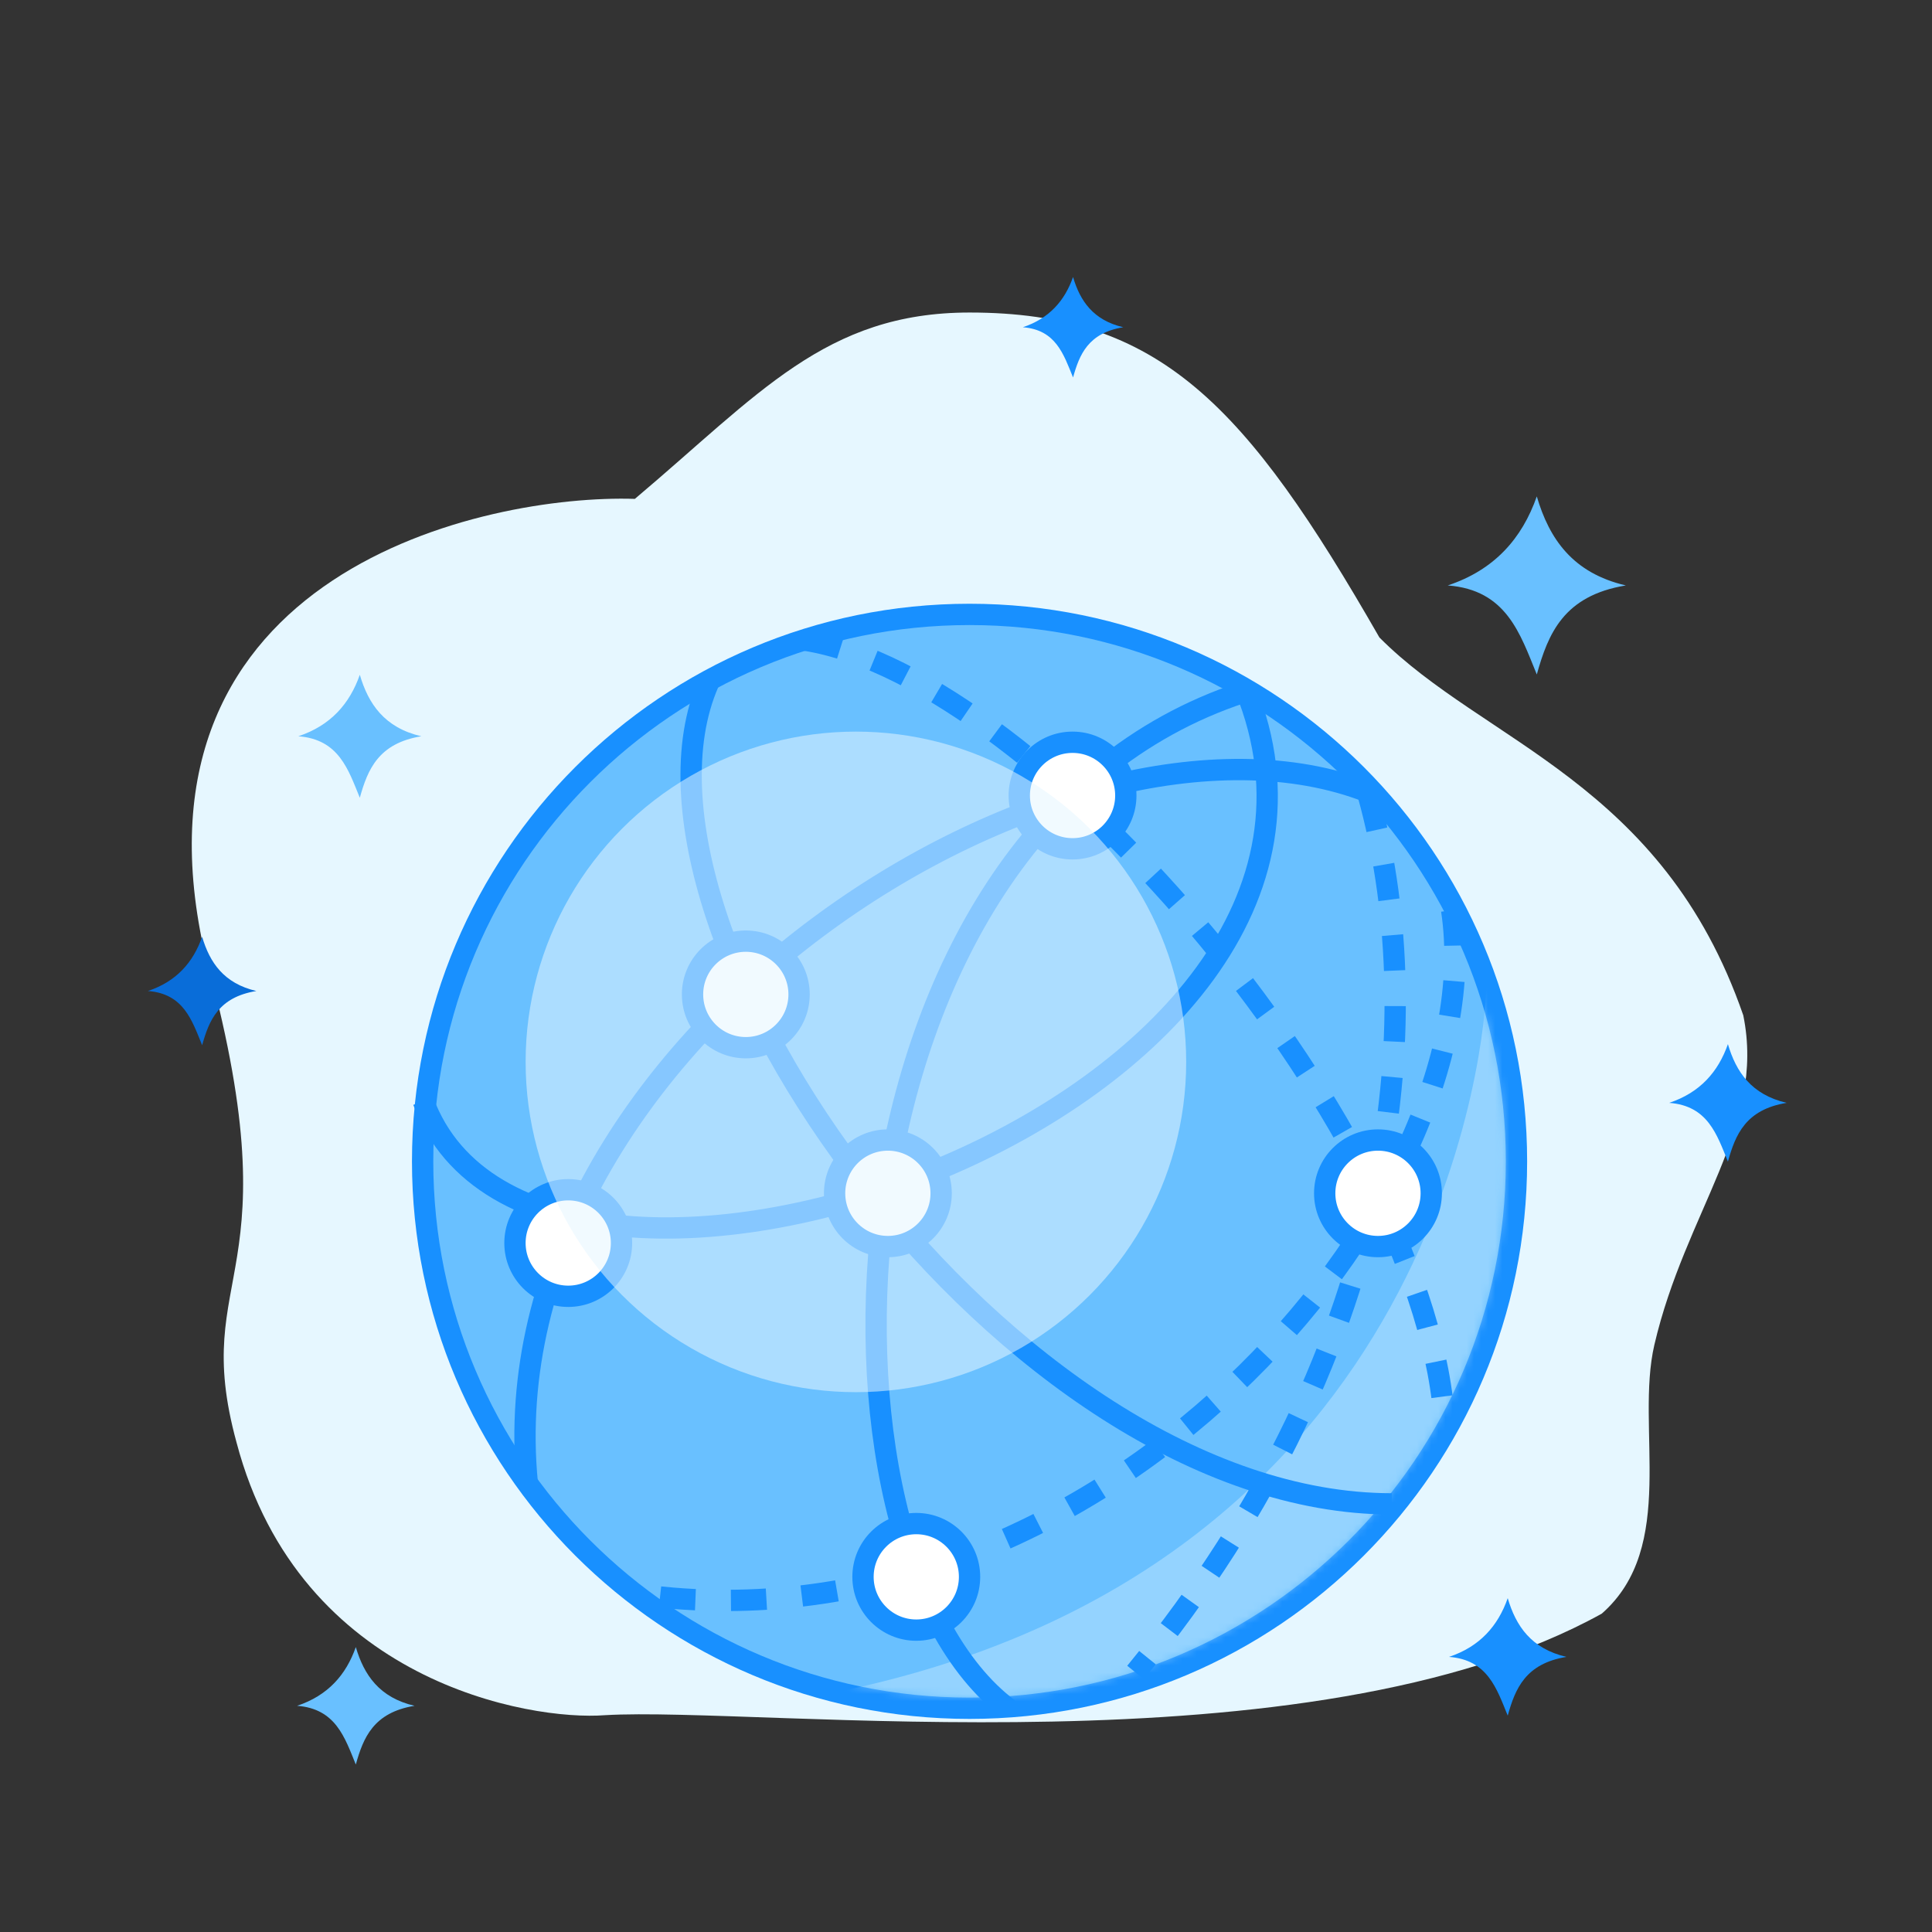 <svg xmlns="http://www.w3.org/2000/svg" xmlns:xlink="http://www.w3.org/1999/xlink" width="272" height="272" viewBox="0 0 272 272">
    <rect x="0" y="0" width="272" height="272" fill="#333333" stroke="none"/>
    <defs>
        <path id="a" d="M75.5 151c41.697 0 75.5-33.803 75.5-75.5S117.197 0 75.5 0 0 33.803 0 75.5 33.803 151 75.5 151z"/>
    </defs>
    <g fill="none" fill-rule="evenodd">
        <path fill="#E6F7FF" d="M89.379 70.236C106.842 55.517 116.22 44 136.497 44c26.771 0 38.93 12.998 57.704 45.745 14.72 14.839 39.864 20.335 51.228 53.194 3.215 15.67-8.136 27.588-12.514 46.391-2.715 11.664 3.323 28.445-7.41 37.852-41.055 22.76-118.438 12.99-140.35 14.295-10.49.806-42.939-4.63-51.852-38.392-6.743-24.626 8.527-22.316-4.617-69.514C17.091 80.488 68.346 69.56 89.38 70.236z"/>
        <path fill="#69C0FF" d="M50.657 95c1.208 4.116 3.48 7.452 8.657 8.657-6.061.994-7.554 4.71-8.657 8.657-1.629-3.979-2.95-8.224-8.657-8.657 4.537-1.508 7.222-4.561 8.657-8.657z"/>
        <path fill="#1890FF" d="M151.071 39c.987 3.362 2.843 6.087 7.071 7.071-4.95.812-6.17 3.847-7.07 7.071-1.331-3.25-2.411-6.718-7.072-7.07 3.706-1.232 5.899-3.726 7.071-7.072z"/>
        <path fill="#69C0FF" d="M216.36 69.886c1.75 5.96 5.04 10.79 12.536 12.536-8.777 1.439-10.938 6.819-12.535 12.535-2.359-5.761-4.273-11.909-12.536-12.535 6.57-2.184 10.457-6.605 12.536-12.536z"/>
        <path fill="#1890FF" d="M243.268 147c1.154 3.931 3.323 7.117 8.268 8.268-5.79.95-7.215 4.497-8.268 8.268-1.556-3.8-2.818-7.855-8.268-8.268 4.333-1.44 6.897-4.356 8.268-8.268zM212.268 225c1.154 3.931 3.323 7.117 8.268 8.268-5.79.95-7.215 4.497-8.268 8.268-1.556-3.8-2.818-7.855-8.268-8.268 4.333-1.44 6.897-4.356 8.268-8.268z"/>
        <path fill="#69C0FF" d="M50.093 231.886c1.154 3.931 3.324 7.117 8.268 8.268-5.789.95-7.215 4.497-8.268 8.268-1.556-3.8-2.818-7.855-8.268-8.268 4.333-1.44 6.897-4.356 8.268-8.268z"/>
        <path fill="#096DD9" d="M28.459 131.886c1.065 3.63 3.069 6.571 7.634 7.634-5.345.877-6.661 4.153-7.634 7.634-1.436-3.509-2.602-7.253-7.634-7.634 4-1.33 6.368-4.022 7.634-7.634z"/>
        <g transform="translate(58 85)">
            <path stroke="#1890FF" stroke-width="4" d="M78.5 155c42.25 0 76.5-34.25 76.5-76.5S120.75 2 78.5 2 2 36.25 2 78.5 36.25 155 78.5 155z"/>
            <g transform="translate(3 3)">
                <mask id="b" fill="#fff">
                    <use xlink:href="#a"/>
                </mask>
                <use fill="#69C0FF" fill-rule="nonzero" opacity=".509" xlink:href="#a"/>
                <path fill="#E6F7FF" d="M148.224 51.183c0 5.413-5.615 80.996-90.644 98.863-56.685 11.912-29.098 19.305 82.763 22.18L191.669 28.11c-28.963 11.773-43.445 19.464-43.445 23.072z" mask="url(#b)" opacity=".582"/>
            </g>
            <path stroke="#1890FF" stroke-dasharray="5" stroke-width="3" d="M55.434 5.145c33.18 5.299 88.037 69.933 89.97 110.852M146.377 43.152c6.128 40.683-49.955 106.237-115.852 96.12M134.646 26.975c8.136 29.41 5.633 76.639-32.78 123.484"/>
            <path stroke="#1890FF" stroke-width="3" d="M16.24 123.853C10.094 61.606 91.907 9.776 134.678 26.525M84 155.594c-29.909-22.455-27.255-123.32 32.99-143.12M1.594 70.033c16.023 43.521 139.805.996 115.712-58.12M137.956 126.725c-54.108 0-111.272-80.987-96.207-115.588"/>
            <circle cx="136" cy="83" r="7.5" fill="#FFF" stroke="#1890FF" stroke-width="3"/>
            <circle cx="67" cy="83" r="7.5" fill="#FFF" stroke="#1890FF" stroke-width="3"/>
            <circle cx="93" cy="27" r="7.5" fill="#FFF" stroke="#1890FF" stroke-width="3"/>
            <circle cx="22" cy="90" r="7.5" fill="#FFF" stroke="#1890FF" stroke-width="3"/>
            <circle cx="71" cy="137" r="7.5" fill="#FFF" stroke="#1890FF" stroke-width="3"/>
            <circle cx="47" cy="55" r="7.5" fill="#FFF" stroke="#1890FF" stroke-width="3"/>
            <circle cx="62.5" cy="64.5" r="46.5" fill="#E6F7FF" opacity=".536"/>
        </g>
    </g>
</svg>
